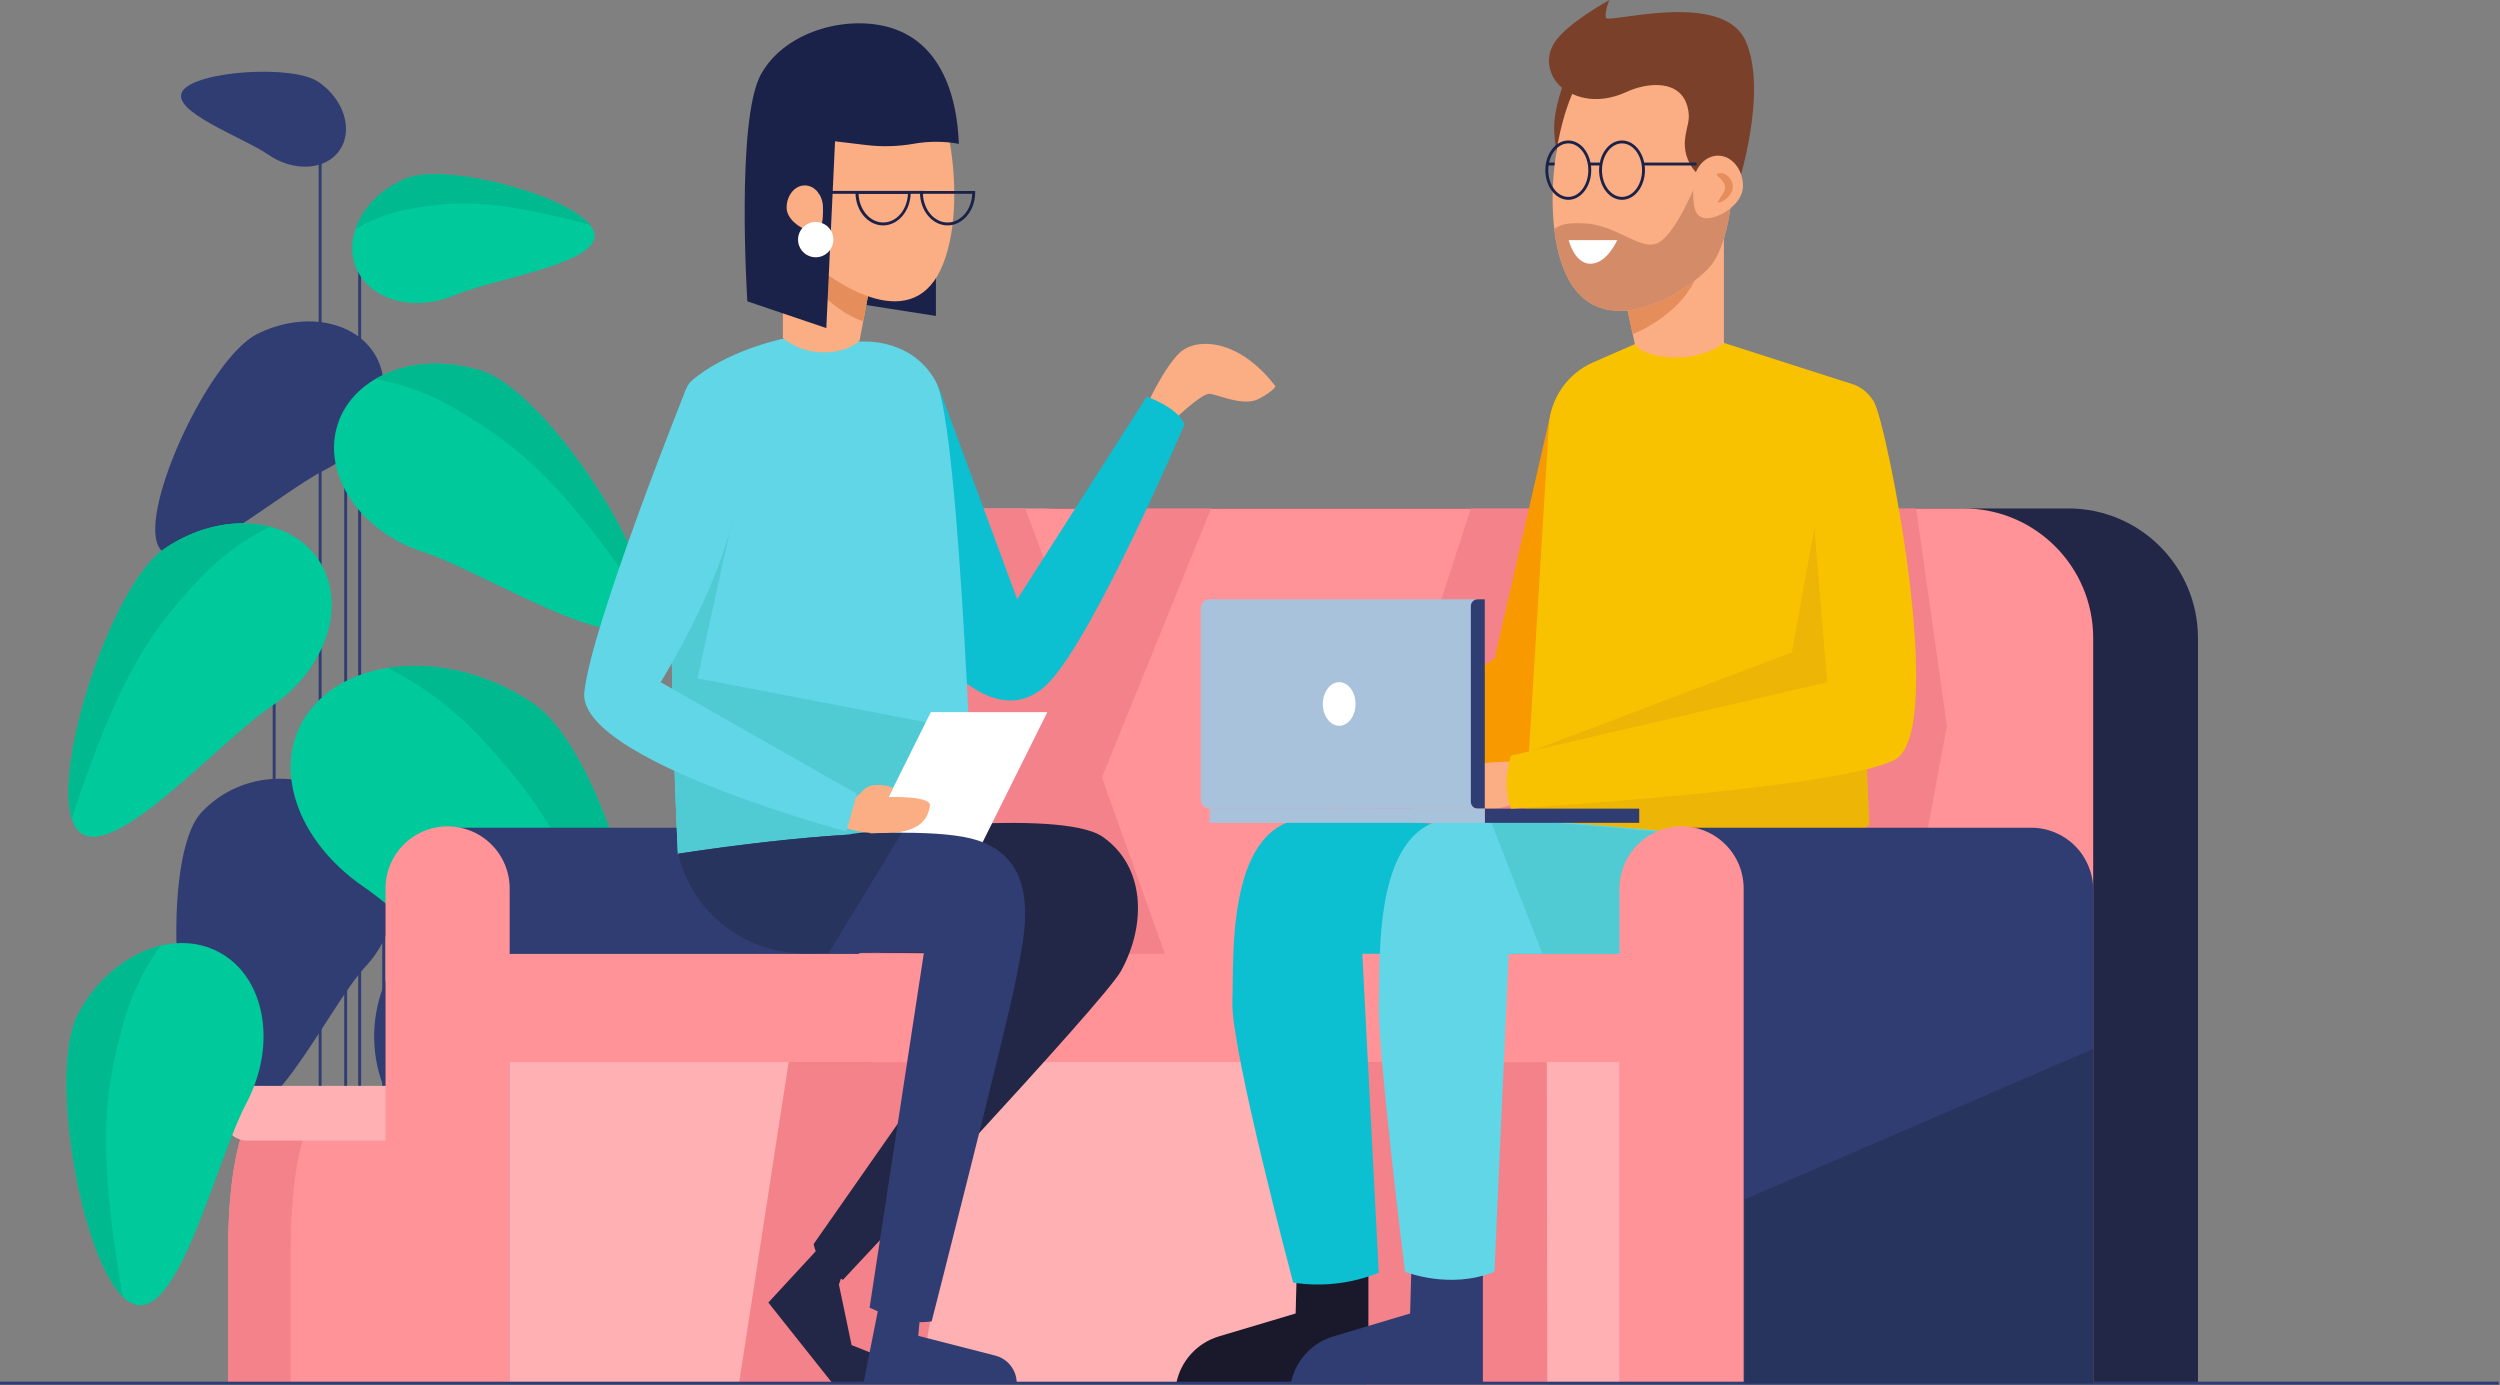 <?xml version="1.0" encoding="UTF-8"?>
<svg width="859px" height="476px" viewBox="0 0 859 476" version="1.1" xmlns="http://www.w3.org/2000/svg" xmlns:xlink="http://www.w3.org/1999/xlink">
    <rect x="0" y="0" width="859" height="476" fill="#808080" stroke="none"/>
    <!-- Generator: sketchtool 54.1 (76490) - https://sketchapp.com -->
    <title>64DB0631-5747-4113-B7EF-5E005785467C</title>
    <desc>Created with sketchtool.</desc>
    <g id="Page-1" stroke="none" stroke-width="1" fill="none" fill-rule="evenodd">
        <g id="Illustrations" transform="translate(-2343, -238)">
            <g id="teamwork_white_11" transform="translate(2343, 238)">
                <path d="M394,139.31 C394,139.31 400,126.1 405.5,121.08 C411,116.06 425.5,116.08 438.25,132.71 C438.25,132.71 437.75,134.31 432.5,137.06 C427.25,139.81 418.5,135.56 415.62,135.31 C412.74,135.06 402.25,145.31 402.25,145.31 L394,139.31 Z" id="Path" fill="#FBAD83"></path>
                <rect id="Rectangle" fill="#303D72" fill-rule="nonzero" x="109.5" y="51.76" width="1" height="326.2"></rect>
                <rect id="Rectangle" fill="#303D72" fill-rule="nonzero" x="123.08" y="81.23" width="1" height="326.2"></rect>
                <rect id="Rectangle" fill="#303D72" fill-rule="nonzero" x="118.27" y="148.43" width="1" height="269.81"></rect>
                <rect id="Rectangle" fill="#303D72" fill-rule="nonzero" x="93.7" y="184.25" width="1" height="269.81"></rect>
                <rect id="Rectangle" fill="#303D72" fill-rule="nonzero" x="131.33" y="233.1" width="1" height="225.17"></rect>
                <path d="M88.25,114.83 C104.56,106.57 123.05,110.29 129.56,123.14 C136.07,135.99 128.12,153.14 111.81,161.35 C95.5,169.56 60.92,200.5 54.42,187.66 C47.92,174.82 71.94,123.08 88.25,114.83 Z" id="Path" fill="#303D72" fill-rule="nonzero"></path>
                <path d="M69.17,279.2 C83.17,264.11 107.17,263.64 122.85,278.2 C138.53,292.76 139.85,316.72 125.85,331.81 C111.85,346.9 90.54,395.93 74.85,381.41 C59.16,366.89 55.17,294.29 69.17,279.2 Z" id="Path" fill="#303D72" fill-rule="nonzero"></path>
                <path d="M186.24,310.14 C162.24,303.51 137.24,318.32 130.33,343.21 C123.42,368.1 137.33,393.67 161.33,400.29 C185.33,406.91 238.45,443.83 245.33,418.93 C252.21,394.03 210.24,316.77 186.24,310.14 Z" id="Path" fill="#303D72" fill-rule="nonzero"></path>
                <path d="M56.63,188.44 C75.63,175.57 99.23,177.27 109.36,192.23 C119.49,207.19 112.36,229.74 93.36,242.6 C74.36,255.46 36.24,299.4 26.11,284.44 C15.98,269.48 37.65,201.3 56.63,188.44 Z" id="Path" fill="#00C99C" fill-rule="nonzero"></path>
                <path d="M56.63,188.43 C38.76,200.54 18.5,261.62 24.63,281.25 C41.12,231.4 51.83,216.65 68.91,198.54 C75.735,191.298 83.802,185.337 92.73,180.94 C81.75,178.13 68.32,180.52 56.63,188.43 Z" id="Path" fill="#00B98F" fill-rule="nonzero"></path>
                <path d="M165.74,127.52 C143.95,120.37 121.74,128.52 116.08,145.64 C110.42,162.76 123.54,182.52 145.33,189.64 C167.12,196.76 215.84,228.57 221.48,211.41 C227.12,194.25 187.53,134.68 165.74,127.52 Z" id="Path" fill="#00C99C" fill-rule="nonzero"></path>
                <path d="M165.74,127.52 C186.25,134.25 222.5,187.42 222.01,207.98 C192.47,164.57 178.12,153.33 156.73,140.6 C148.18,135.513 138.789,131.997 129,130.22 C138.76,124.5 152.33,123.12 165.74,127.52 Z" id="Path" fill="#00B98F" fill-rule="nonzero"></path>
                <path d="M139.39,61.35 C125.39,67.26 117.72,81.01 122.39,92.08 C127.06,103.15 142.2,107.33 156.25,101.42 C170.3,95.51 208.58,90.24 203.93,79.17 C199.28,68.1 153.43,55.45 139.39,61.35 Z" id="Path" fill="#00C99C" fill-rule="nonzero"></path>
                <path d="M109.44,28.16 C118.21,34.16 121.44,44.67 116.73,51.58 C112.02,58.49 101,59.21 92.25,53.18 C83.5,47.15 58,38.12 62.78,31.21 C67.56,24.3 100.67,22.13 109.44,28.16 Z" id="Path" fill="#303D72" fill-rule="nonzero"></path>
                <path d="M139.39,61.35 C152.61,55.8 194,66.67 202.67,77.2 C168.94,68.29 156.84,68.91 140.57,71.84 C134.059,73.013 127.81,75.343 122.12,78.72 C124.54,71.59 130.74,65 139.39,61.35 Z" id="Path" fill="#00B98F" fill-rule="nonzero"></path>
                <path d="M183.27,241.78 C157.98,224.43 124.44,224.46 108.35,241.85 C92.26,259.24 99.73,287.4 125,304.75 C150.27,322.1 198.92,379.05 215,361.66 C231.08,344.27 208.55,259.13 183.27,241.78 Z" id="Path" fill="#00C99C" fill-rule="nonzero"></path>
                <path d="M183.27,241.78 C207.06,258.1 228.43,334.45 217.47,357.89 C200.1,295.59 186.72,276.66 164.76,253.06 C155.696,243.425 145.015,235.451 133.2,229.5 C149,227 167.71,231.1 183.27,241.78 Z" id="Path" fill="#00B98F" fill-rule="nonzero"></path>
                <path d="M172,382.66 L88.49,382.66 C82.92,382.66 78.39,403.38 78.39,428.96 L78.39,475.25 L182.11,475.25 L182.11,429 C182.11,403.38 177.59,382.66 172,382.66 Z" id="Path" fill="#FF9398" fill-rule="nonzero"></path>
                <path d="M110,382.66 L88.49,382.66 C82.92,382.66 78.39,403.38 78.39,428.96 L78.39,475.25 L99.9,475.25 L99.9,429 C99.9,403.38 104.42,382.66 110,382.66 Z" id="Path" fill="#F4828B" fill-rule="nonzero"></path>
                <path d="M175.62,391.92 L84.88,391.92 C80.516,391.887 76.984,388.364 76.94,384 L76.94,373.11 L183.57,373.11 L183.57,384 C183.526,388.368 179.988,391.893 175.62,391.92 L175.62,391.92 Z" id="Path" fill="#FFB0B2" fill-rule="nonzero"></path>
                <path d="M26.8,348.52 C37.52,328.25 59.15,318.65 75.13,327.1 C91.11,335.55 95.36,358.82 84.64,379.1 C73.92,399.38 60.91,456.1 44.93,447.63 C28.95,439.16 16.08,368.8 26.8,348.52 Z" id="Path" fill="#00C99C" fill-rule="nonzero"></path>
                <path d="M26.8,348.52 C16.71,367.6 27.52,431.04 42.14,445.52 C33.28,393.77 35.8,375.72 42.37,351.7 C44.997,342.11 49.318,333.068 55.13,325 C44.13,327.62 33.39,336 26.8,348.52 Z" id="Path" fill="#00B98F" fill-rule="nonzero"></path>
                <path d="M755.22,475.25 L318.56,475.25 L318.56,219.25 C318.566,194.648 338.508,174.706 363.11,174.7 L710.68,174.7 C735.28,174.706 755.22,194.65 755.22,219.25 L755.22,475.25 Z" id="Path" fill="#222747"></path>
                <path d="M719.22,475.25 L282.56,475.25 L282.56,219.25 C282.566,194.648 302.508,174.706 327.11,174.7 L674.68,174.7 C699.28,174.706 719.22,194.65 719.22,219.25 L719.22,475.25 Z" id="Path" fill="#FF9398"></path>
                <g id="Group" transform="translate(285, 174)" fill="#F4828B">
                    <polygon id="Path" points="220.38 0.71 180.76 122.86 373.39 132.39 383.95 75.37 373.39 0.71"></polygon>
                    <polygon id="Path" points="67.25 0.71 79.72 33.98 109.05 0.71 131.14 0.71 93.62 93.15 115.28 153.77 4.44 153.77 0.28 54.8 27.41 0.71 52.97 0.71"></polygon>
                </g>
                <path d="M273.9,284.4 L153.79,284.4 L153.79,475.25 L295.22,475.25 L295.22,305.73 C295.223,300.074 292.978,294.648 288.979,290.648 C284.98,286.648 279.556,284.4 273.9,284.4 L273.9,284.4 Z" id="Path" fill="#303D72"></path>
                <path d="M175.12,475.25 L132.47,475.25 L132.47,305.73 C132.303,298.001 136.33,290.787 142.997,286.873 C149.664,282.96 157.926,282.96 164.593,286.873 C171.26,290.787 175.287,298.001 175.12,305.73 L175.12,475.25 Z" id="Path" fill="#FF9398"></path>
                <rect id="Rectangle" fill="#FF9398" fill-rule="nonzero" x="169.99" y="327.77" width="391.48" height="37.14"></rect>
                <polygon id="Path" fill="#FFB0B2" fill-rule="nonzero" points="556.47 475.25 175 475.25 175 364.91 290.04 364.91 556.47 364.91"></polygon>
                <g id="Group" transform="translate(253, 364)" fill="#F4828B" fill-rule="nonzero">
                    <polygon id="Path" points="17.98 0.91 0.89 111.63 62.87 111.63 81.89 0.92"></polygon>
                    <polygon id="Path" points="204.78 0.91 216.67 111.63 278.65 111.63 278.48 0.92"></polygon>
                </g>
                <path d="M533.12,140.76 L513.52,226.31 L450.52,264.87 L457.02,277.87 C457.02,277.87 514.57,270.33 531.02,261.71 C547.47,253.09 533.12,140.76 533.12,140.76 Z" id="Path" fill="#F89900"></path>
                <path d="M592.34,117.83 L635.58,131.7 L641.85,283.35 C641.85,283.35 604.61,312.71 536.85,297.7 L523.18,294 L532.18,146.31 C532.759,136.746 538.655,128.316 547.44,124.49 L561.78,118.22 L592.34,117.83 Z" id="Path" fill="#F9C200" fill-rule="nonzero"></path>
                <path d="M592.34,78.62 L592.34,117.83 C592.34,117.83 585.76,123.42 574.17,122.75 C563.46,122.13 561.75,118.25 561.75,118.25 L557.32,97.92 L592.32,78.62" id="Path" fill="#FBAD83" fill-rule="nonzero"></path>
                <path d="M561,114.82 C565.286,113.064 569.284,110.674 572.86,107.73 C578.241,103.572 582.265,97.909 584.42,91.46 L560.93,95.93 L557.31,97.93 L561,114.83" id="Path" fill="#E68D5C" fill-rule="nonzero"></path>
                <rect id="Rectangle" fill="#1A2249" fill-rule="nonzero" x="531.48" y="55.86" width="19.9" height="1"></rect>
                <path d="M537.41,28.34 C537.41,28.34 534,36.69 534,44 C534,49.88 536.37,61 536.37,61 L549.9,26.44 L537.41,28.34 Z" id="Path" fill="#7A4029" fill-rule="nonzero"></path>
                <path d="M538.23,94.52 C548.94,117.05 575.51,103.74 586.88,92.39 C598.25,81.04 596.69,37.63 593.54,29.39 C590.39,21.15 564.09,14.5 550.23,19.8 C536.37,25.1 527.53,71.97 538.23,94.49" id="Path" fill="#FBAD83" fill-rule="nonzero"></path>
                <path d="M534,78.66 L534,78.66 C534.534,84.137 535.946,89.491 538.18,94.52 C542.44,103.52 549.18,106.77 556.53,106.77 L556.53,106.77 C549.21,106.77 542.45,103.48 538.19,94.52 C535.957,89.491 534.542,84.136 534,78.66" id="Path" fill="#D7C5BE" fill-rule="nonzero"></path>
                <path d="M595.58,61 L583.58,61 C583.58,61 575.64,81.83 568.82,83.82 C568.274,83.977 567.708,84.055 567.14,84.05 C561.46,84.05 553.9,77.15 544.36,76.75 C543.47,76.75 542.68,76.69 541.95,76.69 C537.87,76.69 536.04,77.3 534.02,78.69 C534.562,84.166 535.977,89.521 538.21,94.55 C542.47,103.55 549.21,106.8 556.55,106.8 C567.64,106.8 580,99.25 586.85,92.42 C592.36,86.92 594.85,73.92 595.56,61.03" id="Path" fill="#D48C68" fill-rule="nonzero"></path>
                <path d="M592,63.75 C588.109,63.398 584.527,61.481 582.076,58.438 C579.625,55.395 578.515,51.487 579,47.61 C579.61,42.72 581.05,41.17 579.78,36.54 C577.25,27.33 566.21,28.19 558.78,31.62 C551.35,35.05 543.19,35.05 536.78,30.2 C533.72,27.89 529.88,21.48 534.04,14.77 C538.2,8.06 553,0 553,0 C553,0 551.21,4 551.81,6.12 C552.41,8.24 591.63,-3.58 599.69,13.87 C607.75,31.32 597,64.21 597,64.21 L592,63.75 Z" id="Path" fill="#7A4029" fill-rule="nonzero"></path>
                <path d="M598.9,64 C598.9,69.8 591.18,75 586.45,75 C581.72,75 581.75,69.84 581.75,64 C581.75,58.16 585.59,53.48 590.32,53.48 C595.05,53.48 598.9,58.18 598.9,64 Z" id="Path" fill="#FBAD83" fill-rule="nonzero"></path>
                <path d="M595.36,63.46 C595.91,66.06 592.95,69.1 590.83,69.55 C588.71,70 593.26,66.45 592.71,63.85 C592.16,61.25 588.41,60.02 590.53,59.57 C592.65,59.12 594.81,60.86 595.36,63.46 Z" id="Path" fill="#E68D5C" fill-rule="nonzero"></path>
                <path d="M538.87,68.66 C534.52,68.66 530.98,64.09 530.98,58.47 C530.98,52.85 534.52,48.27 538.87,48.27 C543.22,48.27 546.75,52.84 546.75,58.47 C546.75,64.1 543.21,68.66 538.87,68.66 Z M538.87,49.27 C535.07,49.27 531.98,53.4 531.98,58.47 C531.98,63.54 535.07,67.66 538.87,67.66 C542.67,67.66 545.75,63.54 545.75,58.47 C545.75,53.4 542.66,49.27 538.87,49.27 L538.87,49.27 Z" id="Shape" fill="#1A2249" fill-rule="nonzero"></path>
                <path d="M557.32,68.66 C552.98,68.66 549.44,64.09 549.44,58.47 C549.44,52.85 552.98,48.27 557.32,48.27 C561.66,48.27 565.21,52.84 565.21,58.47 C565.21,64.1 561.67,68.66 557.32,68.66 Z M557.32,49.27 C553.53,49.27 550.44,53.4 550.44,58.47 C550.44,63.54 553.53,67.66 557.32,67.66 C561.11,67.66 564.21,63.54 564.21,58.47 C564.21,53.4 561.12,49.27 557.32,49.27 L557.32,49.27 Z" id="Shape" fill="#1A2249" fill-rule="nonzero"></path>
                <rect id="Rectangle" fill="#1A2249" fill-rule="nonzero" x="564.53" y="55.86" width="18.38" height="1"></rect>
                <rect id="Rectangle" fill="#1A2249" fill-rule="nonzero" x="546.25" y="55.86" width="3.69" height="1"></rect>
                <path d="M539,82.5 L555.67,82.5 C555.67,82.5 552.3,90.39 546.67,90.62 C541.04,90.85 539,82.5 539,82.5 Z" id="Path" fill="#FFFFFF" fill-rule="nonzero"></path>
                <path d="M615.67,224.13 L525.75,258.21 L523.57,294 L537.29,297.7 C605,312.7 642.29,283.35 642.29,283.35 L639.29,211.99 L623.71,179.8 L615.67,224.13 Z" id="Path" fill="#EDB607" fill-rule="nonzero"></path>
                <path d="M470.18,432.81 L470.18,475.25 L404.18,475.25 C405.721,467.59 411.363,461.405 418.85,459.17 L445.18,451.31 L445.68,432.81 L470.18,432.81 Z" id="Path" fill="#19192B" fill-rule="nonzero"></path>
                <path d="M509.52,432.81 L509.52,475.25 L443.52,475.25 C445.057,467.591 450.696,461.407 458.18,459.17 L484.52,451.31 L485.02,432.81 L509.52,432.81 Z" id="Path" fill="#303D72" fill-rule="nonzero"></path>
                <path d="M549.68,288.54 C549.68,288.54 479.21,280.54 450.19,281.09 C421.17,281.64 424,328.33 423.44,344.26 C422.88,360.19 444.34,440.71 444.34,440.71 C454.268,442.234 464.422,441.059 473.74,437.31 L468.09,327.72 L553.85,327.72 L549.68,288.54 Z" id="Path" fill="#0CBFD1" fill-rule="nonzero"></path>
                <path d="M600,288.54 C600,288.54 529.54,280.54 500.51,281.09 C471.48,281.64 474.33,328.33 473.76,344.26 C473.19,360.19 482.76,436.97 482.76,436.97 C482.76,436.97 498.13,443.23 513.5,436.97 L518.39,327.72 L604.15,327.72 L600,288.54 Z" id="Path" fill="#60D6E6" fill-rule="nonzero"></path>
                <path d="M530,327.72 L571.22,327.72 L599.44,322.67 L595.8,288.54 C595.8,288.54 545.03,282.77 511.93,281.37 L530,327.72 Z" id="Path" fill="#50CAD3" fill-rule="nonzero"></path>
                <path d="M697.9,284.4 L577.79,284.4 L577.79,475.25 L719.22,475.25 L719.22,305.73 C719.223,300.074 716.978,294.648 712.979,290.648 C708.98,286.648 703.556,284.4 697.9,284.4 L697.9,284.4 Z" id="Path" fill="#303D72"></path>
                <path d="M599.12,475.25 L556.47,475.25 L556.47,305.73 C556.303,298.001 560.33,290.787 566.997,286.873 C573.664,282.96 581.926,282.96 588.593,286.873 C595.26,290.787 599.287,298.001 599.12,305.73 L599.12,475.25 Z" id="Path" fill="#FF9398"></path>
                <path d="M524.27,261.81 C524.27,261.81 508.77,260.74 497.77,265.02 C486.77,269.3 484.77,277.85 484.77,277.85 C484.77,277.85 506.22,277.92 513.27,277.85 C520.32,277.78 531,269.78 531,269.78 L524.27,261.81 Z" id="Path" fill="#FBAD83"></path>
                <path d="M507.75,277.85 L415.75,277.85 C414.007,277.845 412.595,276.433 412.59,274.69 L412.59,209.08 C412.595,207.337 414.007,205.925 415.75,205.92 L507.75,205.92 L507.75,277.85 Z" id="Path" fill="#A9C2DC" fill-rule="nonzero"></path>
                <path d="M510.17,277.85 L507.73,277.85 C507.107,277.85 506.509,277.602 506.068,277.162 C505.628,276.721 505.38,276.123 505.38,275.5 L505.38,208.27 C505.38,206.972 506.432,205.92 507.73,205.92 L510.17,205.92 L510.17,277.85 Z" id="Path" fill="#303D72" fill-rule="nonzero"></path>
                <path d="M465.76,241.89 C465.76,246.02 463.25,249.37 460.15,249.37 C457.05,249.37 454.54,246.02 454.54,241.89 C454.54,237.76 457.05,234.4 460.15,234.4 C463.25,234.4 465.76,237.75 465.76,241.89 Z" id="Path" fill="#FFFFFF" fill-rule="nonzero"></path>
                <rect id="Rectangle" fill="#303D72" fill-rule="nonzero" x="510.17" y="277.85" width="53.07" height="4.88"></rect>
                <rect id="Rectangle" fill="#A9C2DC" fill-rule="nonzero" x="415.64" y="277.85" width="94.53" height="4.88"></rect>
                <path d="M619.52,134 L627.85,234.43 L519.18,259.64 C519.18,259.64 515.85,269.06 519.18,277.85 C519.18,277.85 633.18,270.97 651.18,260.97 C669.18,250.97 648.35,145.31 643.85,137.97 C636.18,125.47 619.52,134 619.52,134 Z" id="Path" fill="#F9C200"></path>
                <path d="M322.42,132.71 L349.52,205.92 L394,136.31 C394,136.31 404.5,139.81 407,145.81 C407,145.81 376.5,217.5 360.5,234.4 C344.5,251.3 325.56,228.79 325.56,228.79 L322.42,132.71 Z" id="Path" fill="#0CBFD1"></path>
                <path d="M295.27,117.4 L268.93,116.4 C268.93,116.4 249.43,120.46 237.43,131.03 C225.43,141.6 232.93,293.64 232.93,293.64 C232.93,293.64 279.27,310.05 307.43,305.64 C328.18,302.4 334.93,298.14 334.93,298.14 C334.93,298.14 330.07,146.46 321.5,131 C312.93,115.54 295.27,117.4 295.27,117.4 Z" id="Path" fill="#60D6E6"></path>
                <path d="M307.43,305.64 C328.18,302.4 334.93,298.14 334.93,298.14 C334.93,298.14 334.28,277.69 333.02,251.04 L239.62,233.1 L252.49,174.71 L230.7,190.1 C230.13,236.71 232.93,293.64 232.93,293.64 C232.93,293.64 279.27,310.05 307.43,305.64 Z" id="Path" fill="#50CAD3"></path>
                <polygon id="Path" fill="#1A2249" fill-rule="nonzero" points="289.44 103.53 321.58 108.56 321.58 58.43"></polygon>
                <path d="M269,76.88 L269,116.1 C269,116.1 274.7,121.69 284.71,121.02 C292.07,120.53 295.34,117.1 295.34,117.1 L299.28,96.18 L269,76.88 Z" id="Path" fill="#FBAD83" fill-rule="nonzero"></path>
                <path d="M269,83.56 C269.282,84.251 269.617,84.92 270,85.56 C275.17,94.18 285.62,106.86 296.61,110.43 L299.29,96.19 L269,76.88 L269,83.56 Z" id="Path" fill="#E68D5C" fill-rule="nonzero"></path>
                <path d="M323.14,92.79 C312.43,115.32 285.46,97.19 274.08,85.79 C262.7,74.39 264.66,35.84 267.81,27.62 C270.96,19.4 297.27,12.72 311.14,18.03 C325.01,23.34 333.85,70.26 323.14,92.79 Z" id="Path" fill="#FBAD83" fill-rule="nonzero"></path>
                <path d="M283.92,112.73 L256.79,103.54 C256.79,103.54 252.79,41.13 261.49,25.49 C270.19,9.85 293.11,4.6 307.92,10.17 C329.48,18.28 329.16,46.9 329.48,49.43 C324.478,48.516 319.354,48.482 314.34,49.33 C308.78,50.343 303.099,50.508 297.49,49.82 L286.92,48.55 L283.92,112.73 Z" id="Path" fill="#1A2249" fill-rule="nonzero"></path>
                <path d="M270.28,71.37 C270.28,75.6 275.9,79.37 279.35,79.37 C282.8,79.37 282.78,75.61 282.78,71.37 C282.78,67.13 279.98,63.71 276.53,63.71 C273.08,63.71 270.28,67.14 270.28,71.37 Z" id="Path" fill="#FBAD83" fill-rule="nonzero"></path>
                <path d="M286.35,82.33 C286.35,85.682 283.632,88.4 280.28,88.4 C276.928,88.4 274.21,85.682 274.21,82.33 C274.21,78.978 276.928,76.26 280.28,76.26 C283.632,76.26 286.35,78.978 286.35,82.33 Z" id="Path" fill="#FFFFFF" fill-rule="nonzero"></path>
                <path d="M325.58,77.45 C320.35,77.45 316.1,72.38 316.1,66.13 L316.1,65.63 L316.6,65.63 L335.07,65.63 L335.07,66.13 C335.07,72.38 330.82,77.45 325.58,77.45 Z M317.11,66.59 C317.3,72.07 321.03,76.45 325.58,76.45 C330.13,76.45 333.87,72.07 334.06,66.59 L317.11,66.59 Z" id="Shape" fill="#1A2249" fill-rule="nonzero"></path>
                <path d="M303.43,77.45 C298.2,77.45 293.94,72.38 293.94,66.13 L293.94,65.63 L294.44,65.63 L312.91,65.63 L312.91,66.13 C312.91,72.38 308.66,77.45 303.43,77.45 Z M295,66.59 C295.2,72.07 298.92,76.45 303.48,76.45 C308.04,76.45 311.76,72.07 311.96,66.59 L295,66.59 Z" id="Shape" fill="#1A2249" fill-rule="nonzero"></path>
                <rect id="Rectangle" fill="#1A2249" fill-rule="nonzero" x="281.29" y="65.59" width="36.22" height="1"></rect>
                <path d="M292.22,286.57 C292.22,286.57 364.22,277.37 378.85,287.51 C393.48,297.65 394.02,317.56 385.18,333.64 C379.34,344.27 289.63,439.75 289.63,439.75 C289.63,439.75 280.95,434.94 279.56,427.46 L349.25,327.77 L302.51,327.38 L292.22,286.57 Z" id="Path" fill="#222747"></path>
                <polygon id="Path" fill="#FFFFFF" fill-rule="nonzero" points="337.51 289.62 297.47 289.62 319.83 244.69 359.87 244.69"></polygon>
                <path d="M290.14,284.4 C295.669,286.157 301.501,286.749 307.27,286.14 C317.14,285.14 318.89,280.56 319.52,276.93 C320.15,273.3 305.3,273.88 305.3,273.88 L306.84,270.78 C306.84,270.78 304.64,269.39 300.39,269.78 C296.14,270.17 296,273.68 292.63,274.31 C289.26,274.94 290.14,284.4 290.14,284.4 Z" id="Path" fill="#FBAD83" fill-rule="nonzero"></path>
                <path d="M235.62,133.94 C235.62,133.94 203.27,214.56 200.77,237.81 C198.27,261.06 290.77,285.68 290.77,285.68 C290.77,285.68 292.94,278.24 294.44,272.74 L227,234.4 C227,234.4 256.5,187.31 253,161.31 C249.5,135.31 235.62,133.94 235.62,133.94 Z" id="Path" fill="#60D6E6"></path>
                <path d="M282.56,427.46 L264,447.56 L286,475.25 L309,475.25 L309,474.19 C308.999,470.862 306.965,467.873 303.87,466.65 L292.61,462.18 L288.25,441.36 L290.12,435.93 L282.56,427.46 Z" id="Path" fill="#222747"></path>
                <path d="M302.52,446 L296.68,475.28 L349.35,475.28 C349.348,470.8 346.311,466.89 341.97,465.78 L315.52,459 L316.85,444.17 L302.52,446 Z" id="Path" fill="#303D72"></path>
                <path d="M233,293.35 C233,293.35 301.16,282.35 330.83,287.51 C360.5,292.67 351.42,323.31 349.12,336.31 C346.82,349.31 320.12,454.03 320.12,454.03 C320.12,454.03 312.12,455.31 305.45,452.31 L298.79,449.31 L317.46,327.31 L276.46,327.56 C255.783,327.644 237.774,313.469 233,293.35 L233,293.35 Z" id="Path" fill="#303D72"></path>
                <rect id="Rectangle" fill="#303D72" fill-rule="nonzero" x="0" y="474.75" width="858.57" height="1"></rect>
                <path d="M309.88,286.14 C277.17,286.24 233.02,293.35 233.02,293.35 C237.801,313.498 255.853,327.682 276.56,327.56 L284.72,327.51 L309.88,286.14 Z" id="Path" fill="#27345E"></path>
                <polygon id="Path" fill="#27345E" fill-rule="nonzero" points="719.23 360.41 599.4 412.13 599.4 475.25 719.23 475.25"></polygon>
            </g>
        </g>
    </g>
</svg>